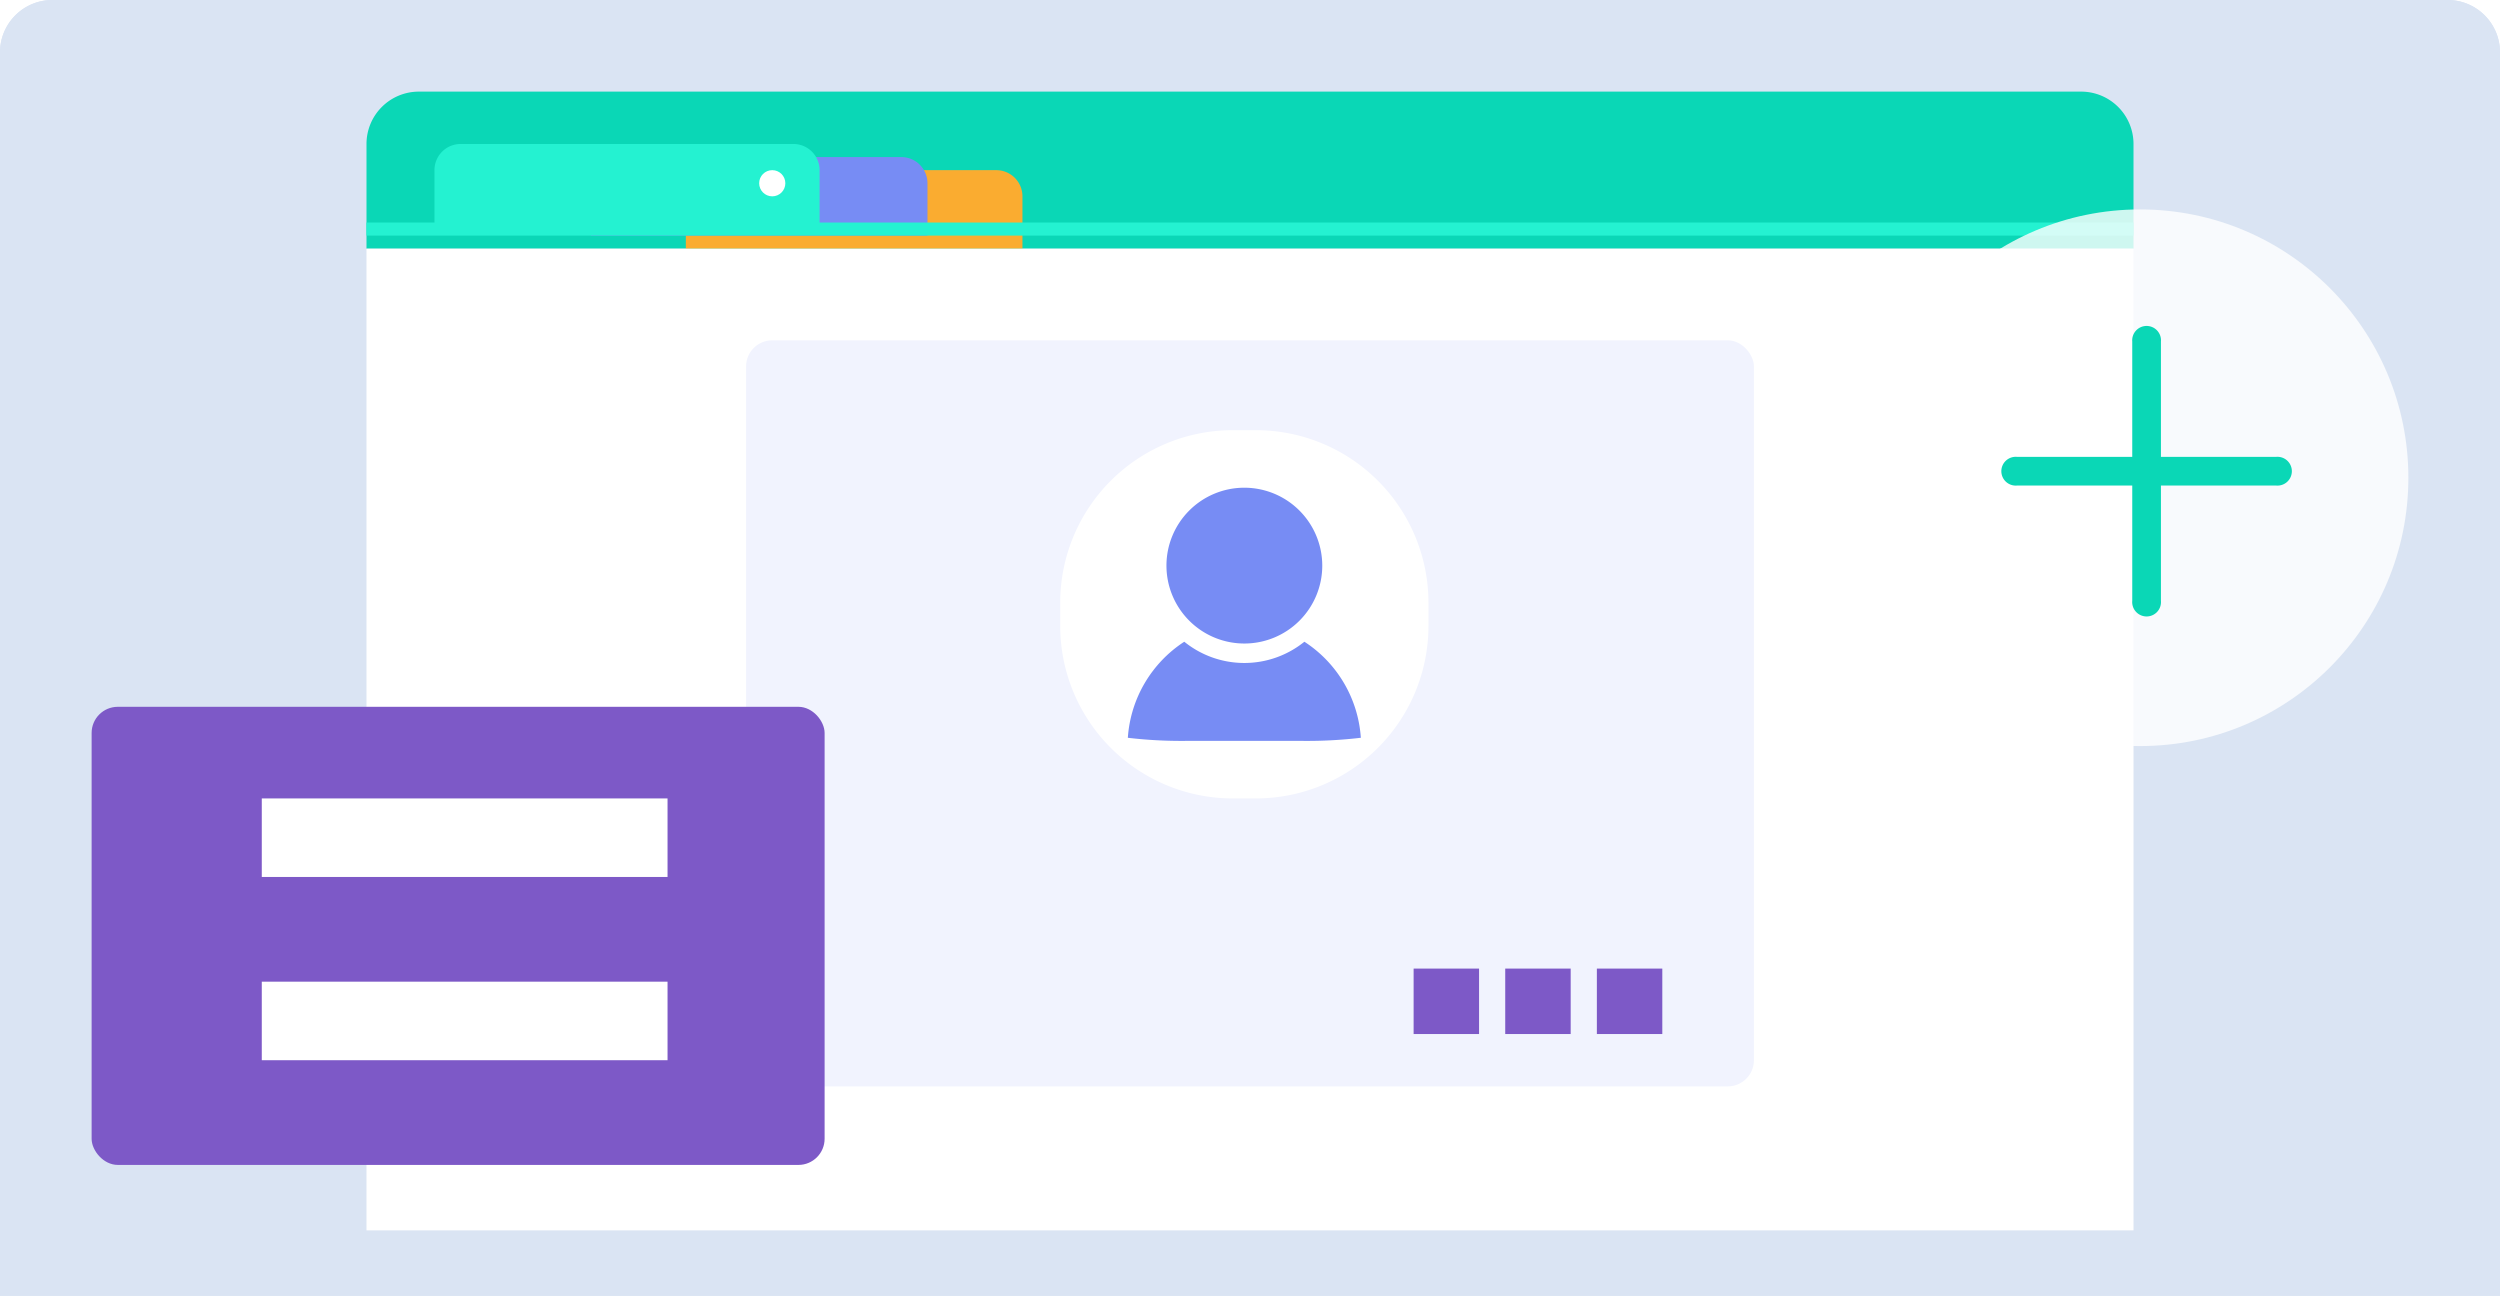 <svg xmlns="http://www.w3.org/2000/svg" xmlns:xlink="http://www.w3.org/1999/xlink" width="191" height="99" viewBox="0 0 191 99"><defs><style>.a{fill:#dae4f3;stroke:#dae4f3;stroke-width:0.5px;}.b{fill:#0ad7b6;}.c{fill:#faac30;}.d,.g{fill:#fff;}.e{fill:#778cf4;}.f{fill:#24f2d1;}.g{opacity:0.8;}.h{fill:#f1f3fe;}.i{fill:#7d59c7;}.j{stroke:none;}.k{fill:none;}.l{filter:url(#g);}.m{filter:url(#e);}.n{filter:url(#c);}.o{filter:url(#a);}</style><filter id="a" x="25" y="4" width="141" height="18" filterUnits="userSpaceOnUse"><feOffset dy="1" input="SourceAlpha"/><feGaussianBlur stdDeviation="1" result="b"/><feFlood flood-opacity="0.161"/><feComposite operator="in" in2="b"/><feComposite in="SourceGraphic"/></filter><filter id="c" x="25" y="16" width="141" height="81" filterUnits="userSpaceOnUse"><feOffset dy="1" input="SourceAlpha"/><feGaussianBlur stdDeviation="1" result="d"/><feFlood flood-opacity="0.161"/><feComposite operator="in" in2="d"/><feComposite in="SourceGraphic"/></filter><filter id="e" x="140" y="13" width="47" height="47" filterUnits="userSpaceOnUse"><feOffset dy="1" input="SourceAlpha"/><feGaussianBlur stdDeviation="1" result="f"/><feFlood flood-opacity="0.161"/><feComposite operator="in" in2="f"/><feComposite in="SourceGraphic"/></filter><filter id="g" x="4" y="51" width="62" height="41" filterUnits="userSpaceOnUse"><feOffset dy="1" input="SourceAlpha"/><feGaussianBlur stdDeviation="1" result="h"/><feFlood flood-opacity="0.161"/><feComposite operator="in" in2="h"/><feComposite in="SourceGraphic"/></filter></defs><g transform="translate(-4924 1333)"><g class="a" transform="translate(4924 -1333)"><path class="j" d="M4,0H187a4,4,0,0,1,4,4V99a0,0,0,0,1,0,0H0a0,0,0,0,1,0,0V4A4,4,0,0,1,4,0Z"/><path class="k" d="M4,.25H187A3.75,3.75,0,0,1,190.75,4V98.75a0,0,0,0,1,0,0H.25a0,0,0,0,1,0,0V4A3.75,3.75,0,0,1,4,.25Z"/></g><g transform="translate(-11 164)"><g class="o" transform="matrix(1, 0, 0, 1, 4935, -1497)"><path class="b" d="M4,0H131a4,4,0,0,1,4,4v8a0,0,0,0,1,0,0H0a0,0,0,0,1,0,0V4A4,4,0,0,1,4,0Z" transform="translate(28 6)"/></g><path class="c" d="M2,0H23.718a2,2,0,0,1,2,2V6a0,0,0,0,1,0,0H0A0,0,0,0,1,0,6V2A2,2,0,0,1,2,0Z" transform="translate(4987.397 -1484)"/><g class="n" transform="matrix(1, 0, 0, 1, 4935, -1497)"><rect class="d" width="135" height="75" transform="translate(28 18)"/></g><path class="e" d="M2,0H23.718a2,2,0,0,1,2,2V6a0,0,0,0,1,0,0H0A0,0,0,0,1,0,6V2A2,2,0,0,1,2,0Z" transform="translate(4980.141 -1485)"/><path class="f" d="M-9980,7V6h5.192V2a2,2,0,0,1,2-2h25.423a2,2,0,0,1,2,2V6H-9845V7Z" transform="translate(14943.001 -1486)"/><circle class="d" cx="1" cy="1" r="1" transform="translate(4993 -1484)"/><g class="m" transform="matrix(1, 0, 0, 1, 4935, -1497)"><circle class="g" cx="20.5" cy="20.5" r="20.5" transform="translate(143 15)"/></g><rect class="h" width="77" height="57" rx="2" transform="translate(4992 -1471)"/><g transform="translate(1406 990.865)"><g transform="translate(3610 -2455)"><path class="d" d="M28.135,14.947A13.189,13.189,0,0,1,14.947,28.135H13.188A13.188,13.188,0,0,1,0,14.947V13.188A13.189,13.189,0,0,1,13.188,0h1.758A13.189,13.189,0,0,1,28.135,13.188Z"/><path class="e" d="M301.344,160a5.952,5.952,0,1,0,5.953,5.952A5.959,5.959,0,0,0,301.344,160Z" transform="translate(-287.276 -155.604)"/><path class="e" d="M201.552,588.256a7.294,7.294,0,0,1-9.176,0,9.514,9.514,0,0,0-4.312,7.339,35.081,35.081,0,0,0,4.481.237h8.835a34.939,34.939,0,0,0,4.485-.238A9.5,9.5,0,0,0,201.552,588.256Z" transform="translate(-182.897 -572.093)"/></g></g><g class="l" transform="matrix(1, 0, 0, 1, 4935, -1497)"><rect class="i" width="56" height="35" rx="2" transform="translate(7 53)"/></g><rect class="d" width="31" height="6" transform="translate(4955 -1436)"/><rect class="d" width="31" height="6" transform="translate(4955 -1422)"/><rect class="i" width="5" height="5" transform="translate(5043 -1423)"/><rect class="i" width="5" height="5" transform="translate(5050 -1423)"/><rect class="i" width="5" height="5" transform="translate(5057 -1423)"/><path class="b" d="M211.734,204.322h-8.808v-8.808a1.1,1.1,0,1,0-2.192,0v8.808h-8.808a1.1,1.1,0,1,0,0,2.192h8.808v8.808a1.1,1.1,0,1,0,2.192,0v-8.808h8.808a1.1,1.1,0,1,0,0-2.192Z" transform="translate(4897.17 -1666.418)"/></g></g></svg>